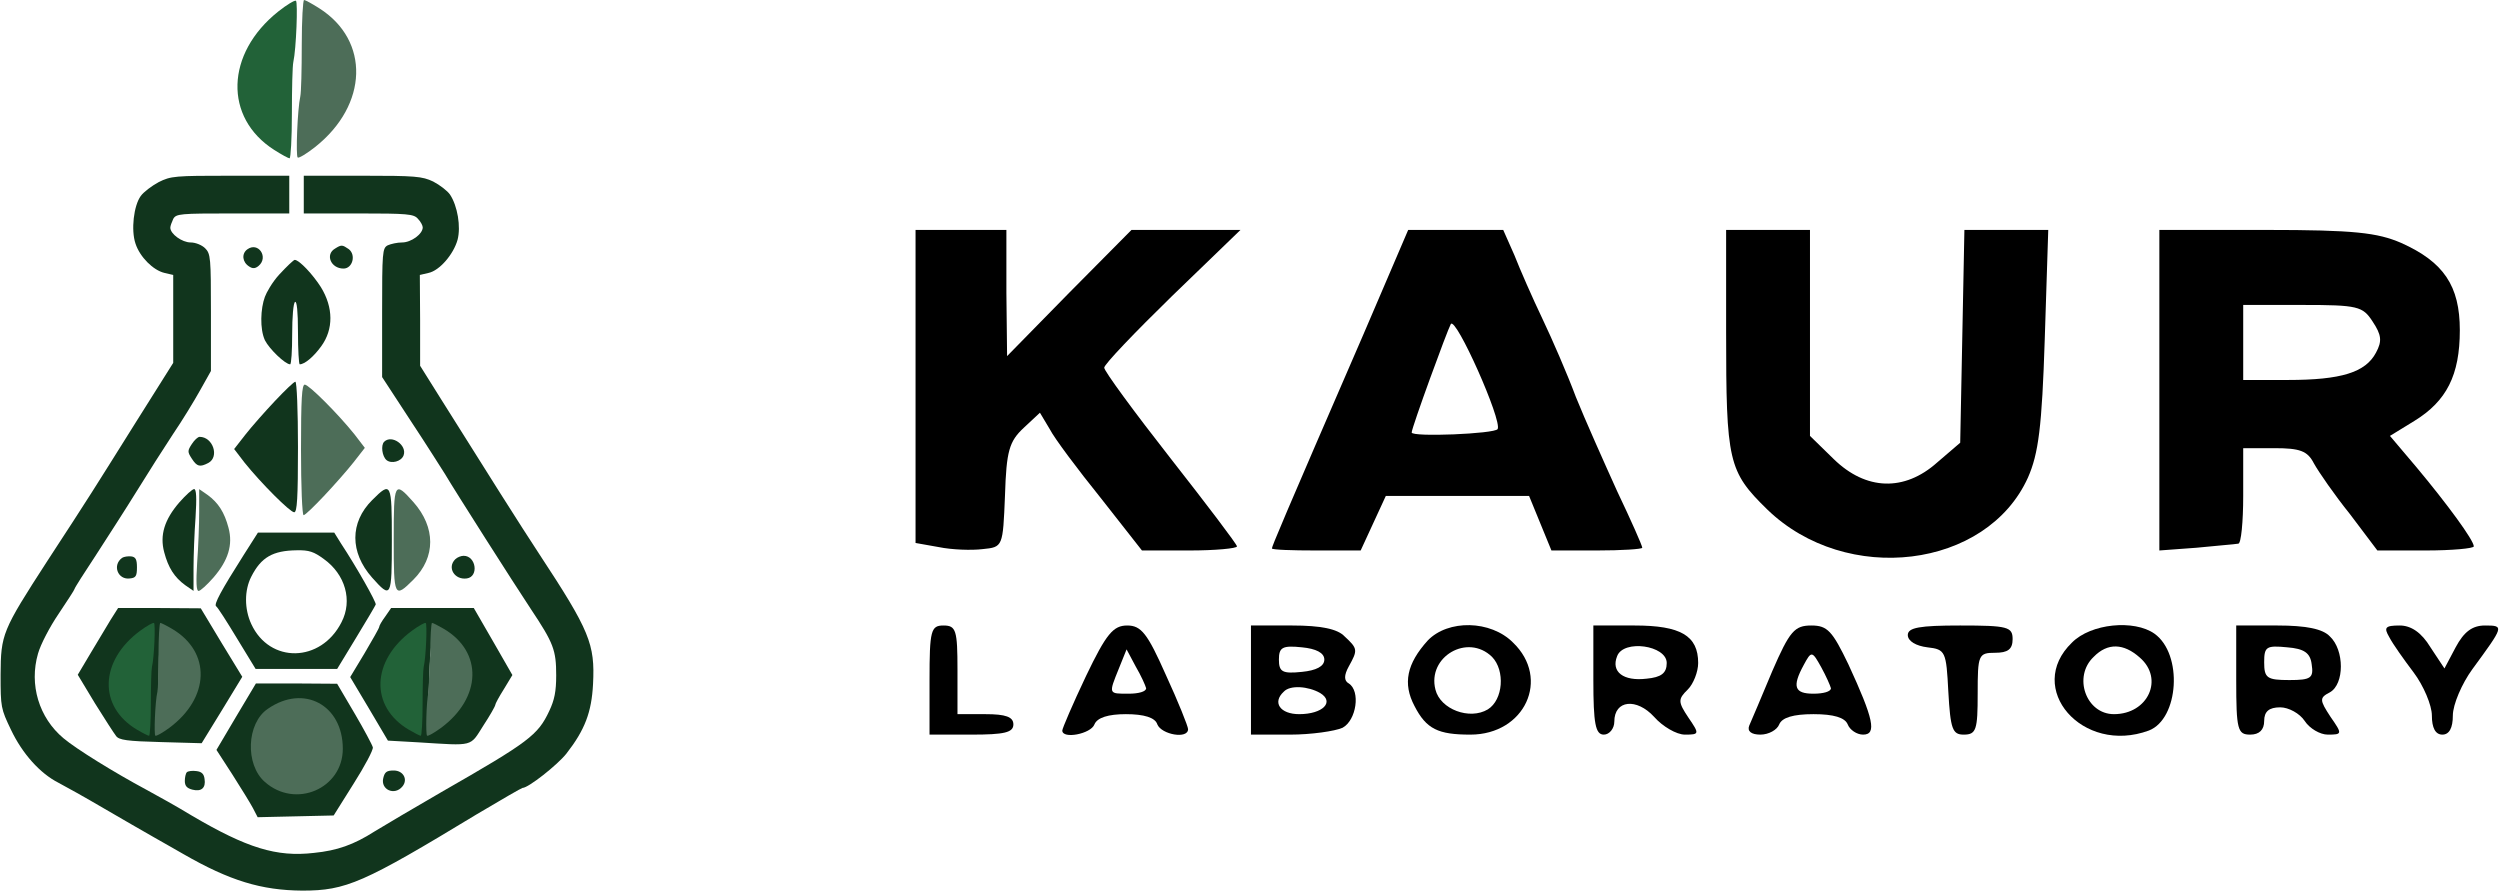 <svg width="598" height="214" viewBox="0 0 598 214" fill="none" xmlns="http://www.w3.org/2000/svg">
<path d="M66.557 2.754C53.926 12.817 53.51 28.154 65.585 35.857C67.32 36.968 68.986 37.87 69.263 37.87C69.541 37.87 69.819 33.081 69.819 27.182C69.819 21.283 69.957 15.731 70.166 14.829C70.86 11.706 71.276 0.463 70.79 0.186C70.513 -0.022 68.569 1.157 66.557 2.754Z" fill="#226238"/>
<path d="M75.444 35.116C88.075 25.053 88.491 9.716 76.415 2.013C74.68 0.902 73.015 1.52588e-05 72.737 1.52588e-05C72.46 1.52588e-05 72.182 4.789 72.182 10.688C72.182 16.587 72.043 22.139 71.835 23.041C71.141 26.164 70.725 37.407 71.21 37.684C71.488 37.892 73.431 36.713 75.444 35.116Z" fill="#4D6D58"/>
<path d="M37.964 43.561C36.298 44.463 34.355 45.92 33.661 46.892C31.996 49.182 31.302 55.012 32.412 58.274C33.453 61.466 36.645 64.658 39.352 65.283L41.434 65.769V76.248V86.797L32.481 101.024C22.349 117.194 21.655 118.374 11.314 134.197C0.488 150.923 0.21 151.686 0.141 161.402C0.141 169.175 0.21 169.522 2.639 174.588C5.346 180.279 9.579 184.998 13.952 187.219C15.548 188.052 20.406 190.758 24.778 193.326C29.15 195.894 34.633 199.017 36.923 200.335C39.213 201.654 42.336 203.389 43.863 204.291C54.967 210.676 62.532 212.966 72.317 213.036C82.796 213.036 86.891 211.231 114.026 194.783C119.856 191.313 124.783 188.468 124.992 188.468C126.38 188.468 133.32 182.985 135.471 180.279C139.913 174.588 141.509 170.355 141.856 163.623C142.342 154.046 141.092 150.923 128.947 132.462C124.783 126.147 116.108 112.406 105.143 94.917L100.493 87.491V76.595L100.424 65.769L102.506 65.283C105.143 64.728 108.474 60.841 109.446 57.371C110.279 54.248 109.446 49.252 107.642 46.545C107.017 45.643 105.213 44.255 103.616 43.422C100.979 42.173 99.383 42.034 86.683 42.034H72.664V46.545V51.056H85.711C97.509 51.056 98.967 51.195 99.938 52.305C100.632 52.999 101.118 53.971 101.118 54.387C101.118 55.983 98.342 57.996 96.191 57.996C95.011 57.996 93.484 58.343 92.721 58.69C91.471 59.384 91.402 60.286 91.402 74.791V90.198L98.203 100.608C102.02 106.368 105.629 112.128 106.392 113.308C108.891 117.541 122.91 139.541 127.004 145.718C132.417 153.837 133.042 155.503 133.042 161.541C133.042 165.427 132.626 167.44 131.376 170.077C128.67 175.837 126.588 177.433 105.629 189.44C99.175 193.187 91.957 197.421 89.598 198.878C84.601 202.07 80.645 203.458 75.093 204.014C66.14 205.055 59.062 202.834 45.945 195.13C42.544 193.048 37.548 190.272 34.98 188.884C27.346 184.79 18.254 179.168 15.201 176.601C9.302 171.673 6.942 163.762 9.094 156.336C9.718 154.115 11.939 149.882 14.021 146.828C16.103 143.705 17.838 141.068 17.838 140.86C17.838 140.651 20.128 137.043 22.974 132.74C25.75 128.437 30.191 121.566 32.759 117.402C35.327 113.238 39.213 107.131 41.365 103.869C43.585 100.608 46.5 95.819 47.888 93.321L50.456 88.74V74.791C50.456 61.674 50.387 60.703 49.068 59.384C48.305 58.621 46.778 57.996 45.598 57.996C43.585 57.996 40.74 55.983 40.74 54.457C40.74 54.04 41.087 53.138 41.434 52.375C42.128 51.125 43.03 51.056 55.661 51.056H69.194V46.545V42.034H55.106C41.85 42.034 40.879 42.103 37.964 43.561Z" fill="#11351D"/>
<path d="M59.131 59.662C57.743 60.703 57.951 62.715 59.617 63.756C60.45 64.311 61.074 64.242 61.838 63.617C64.336 61.535 61.768 57.718 59.131 59.662Z" fill="#11351D"/>
<path d="M80.159 59.453C77.73 60.841 79.118 64.242 82.172 64.242C84.323 64.242 85.225 60.98 83.421 59.592C81.894 58.551 81.686 58.482 80.159 59.453Z" fill="#11351D"/>
<path d="M66.834 65.63C65.099 67.504 63.711 70.028 63.364 71C62.323 73.776 62.115 78.677 63.364 81.384C64.405 83.466 68.222 87.144 69.402 87.144C69.68 87.144 69.888 83.882 69.888 79.926C69.888 75.832 70.166 72.431 70.582 72.223C70.998 71.945 71.276 74.513 71.276 79.441C71.276 83.674 71.484 87.144 71.692 87.144C72.872 87.144 75.024 85.34 76.828 82.841C79.812 78.747 79.743 73.542 76.759 68.684C74.815 65.63 71.623 62.229 70.513 62.16C70.235 62.16 68.639 63.687 66.834 65.63Z" fill="#11351D"/>
<path d="M65.793 95.888C63.434 98.387 60.242 101.996 58.715 103.939L56.008 107.409L58.507 110.671C62.462 115.598 69.402 122.538 70.374 122.538C71.068 122.538 71.276 119.137 71.276 106.923C71.276 98.317 70.999 91.308 70.651 91.308C70.305 91.308 68.153 93.39 65.793 95.888Z" fill="#11351D"/>
<path d="M77.483 118.65C79.842 116.151 83.034 112.542 84.561 110.599L87.268 107.129L84.769 103.867C80.814 98.94 73.874 92 72.902 92C72.208 92 72 95.401 72 107.615C72 116.221 72.278 123.23 72.624 123.23C72.972 123.23 75.123 121.148 77.483 118.65Z" fill="#4D6D58"/>
<path d="M45.876 106.229C44.835 107.825 44.835 108.103 45.876 109.699C47.125 111.642 47.819 111.781 49.831 110.74C52.538 109.283 50.942 104.494 47.749 104.494C47.333 104.494 46.5 105.257 45.876 106.229Z" fill="#11351D"/>
<path d="M91.888 105.674C91.055 106.507 91.402 109.144 92.443 110.046C93.623 111.018 95.982 110.393 96.537 108.936C97.44 106.507 93.692 103.869 91.888 105.674Z" fill="#11351D"/>
<path d="M42.891 120.178C39.352 124.273 38.172 128.021 39.283 132.115C40.254 135.793 41.712 138.084 44.279 139.957L46.292 141.345V135.932C46.292 132.948 46.5 127.465 46.778 123.718C47.055 119.137 46.986 116.986 46.431 116.986C46.014 116.986 44.418 118.443 42.891 120.178Z" fill="#11351D"/>
<path d="M51.045 138.167C54.584 134.072 55.764 130.325 54.654 126.23C53.682 122.552 52.225 120.262 49.657 118.388L47.644 117V122.413C47.644 125.397 47.436 130.88 47.158 134.628C46.881 139.208 46.95 141.359 47.505 141.359C47.922 141.359 49.518 139.902 51.045 138.167Z" fill="#4D6D58"/>
<path d="M94.178 129.131C94.178 142.872 94.317 143.219 98.897 138.639C104.241 133.295 104.241 126.147 98.897 120.109C94.317 114.973 94.178 115.251 94.178 129.131Z" fill="#4D6D58"/>
<path d="M93.727 129.144C93.727 115.403 93.588 115.056 89.008 119.636C83.664 124.98 83.664 132.128 89.008 138.166C93.588 143.302 93.727 143.024 93.727 129.144Z" fill="#11351D"/>
<path d="M58.298 132.74C52.885 141.276 51.081 144.607 51.705 145.024C52.052 145.232 54.273 148.702 56.702 152.727L61.144 160.014H70.86H80.645L85.156 152.588C87.654 148.494 89.736 144.954 89.875 144.607C90.083 144.121 85.295 135.655 81.547 129.964L79.951 127.396H70.79H61.699L58.298 132.74ZM77.453 133.711C82.588 137.39 84.393 143.636 81.686 148.841C76.759 158.557 64.475 158.765 60.103 149.257C58.437 145.648 58.437 141.207 60.103 137.945C62.462 133.295 65.238 131.699 70.998 131.629C73.913 131.56 75.093 131.976 77.453 133.711Z" fill="#11351D"/>
<path d="M29.22 133.434C26.791 135.169 28.179 138.778 31.093 138.361C32.481 138.222 32.759 137.806 32.759 135.724C32.759 133.85 32.481 133.226 31.371 133.087C30.608 133.017 29.636 133.156 29.22 133.434Z" fill="#11351D"/>
<path d="M108.891 133.781C106.878 135.793 108.752 138.778 111.667 138.361C114.582 137.945 113.888 132.948 110.903 132.948C110.279 132.948 109.377 133.295 108.891 133.781Z" fill="#11351D"/>
<path d="M26.444 148.285C25.472 149.882 23.321 153.49 21.655 156.266L18.601 161.402L22.696 168.203C24.986 171.881 27.276 175.421 27.762 176.045C28.456 177.017 30.399 177.295 38.45 177.503L48.235 177.78L53.093 169.869L57.951 161.888L52.954 153.699L48.027 145.509L38.172 145.44H28.248L26.444 148.285ZM41.018 151.061C46.431 155.295 48.027 163.553 44.557 169.383C43.1 171.951 39.907 174.588 38.311 174.588C38.103 174.588 37.964 168.967 37.964 162.096C37.964 155.225 38.242 149.604 38.589 149.604C38.866 149.604 39.977 150.229 41.018 151.061Z" fill="#11351D"/>
<path d="M92.165 147.453C91.332 148.563 90.708 149.673 90.708 149.951C90.708 150.229 89.112 153.005 87.238 156.197L83.768 161.957L88.279 169.522L92.79 177.156L100.146 177.572C113.471 178.405 112.361 178.683 115.623 173.547C117.219 171.118 118.468 168.897 118.468 168.62C118.468 168.342 119.37 166.676 120.55 164.803L122.563 161.471L117.982 153.49L113.332 145.44H103.478H93.553L92.165 147.453ZM106.739 152.449C108.058 153.976 109.446 156.128 109.932 157.099C111.25 160.014 111.042 165.288 109.446 168.273C108.127 170.91 104.449 174.588 103.131 174.588C102.784 174.588 102.506 172.02 102.506 168.828C102.506 160.708 103.339 149.604 103.894 149.604C104.172 149.604 105.49 150.853 106.739 152.449Z" fill="#11351D"/>
<path d="M56.494 171.396L51.775 179.377L55.592 185.276C57.674 188.537 59.895 192.146 60.519 193.326L61.63 195.477L70.721 195.269L79.812 195.061L84.601 187.427C87.238 183.263 89.32 179.377 89.181 178.752C89.043 178.197 87.099 174.519 84.809 170.632L80.645 163.553L70.929 163.484H61.213L56.494 171.396Z" fill="#11351D"/>
<path d="M44.696 184.72C44.418 184.998 44.21 185.97 44.21 186.802C44.21 187.982 44.696 188.537 46.014 188.884C48.166 189.44 49.276 188.468 48.929 186.317C48.79 185.137 48.235 184.582 46.986 184.443C46.014 184.304 44.973 184.443 44.696 184.72Z" fill="#11351D"/>
<path d="M91.68 186.108C90.986 188.884 94.386 190.411 96.26 188.121C97.648 186.455 96.468 184.304 94.178 184.304C92.512 184.304 92.027 184.651 91.68 186.108Z" fill="#11351D"/>
<path d="M98.558 150.856C88.775 158.061 88.452 169.043 97.805 174.559C99.149 175.354 100.439 176 100.654 176C100.869 176 101.084 172.571 101.084 168.347C101.084 164.124 101.192 160.148 101.353 159.502C101.891 157.266 102.213 149.216 101.837 149.017C101.622 148.868 100.117 149.713 98.558 150.856Z" fill="#226238"/>
<path d="M105.442 174.144C115.225 166.939 115.548 155.957 106.195 150.441C104.851 149.646 103.561 149 103.346 149C103.131 149 102.916 152.429 102.916 156.653C102.5 161 102.661 164.854 102.5 165.5C101.962 167.736 101.787 175.784 102.163 175.983C102.378 176.132 103.883 175.287 105.442 174.144Z" fill="#4D6D58"/>
<path d="M33.558 150.856C23.775 158.061 23.452 169.043 32.806 174.559C34.149 175.354 35.439 176 35.654 176C35.869 176 36.084 172.571 36.084 168.347C36.084 164.124 36.192 160.148 36.353 159.502C36.891 157.266 37.213 149.216 36.837 149.017C36.622 148.868 35.117 149.713 33.558 150.856Z" fill="#226238"/>
<path d="M40.442 174.144C50.225 166.939 50.548 155.957 41.194 150.441C39.851 149.646 38.561 149 38.346 149C38.131 149 37.916 152.429 37.916 156.653C37.916 160.876 37.808 164.852 37.647 165.498C37.109 167.734 36.787 175.784 37.163 175.983C37.378 176.132 38.883 175.287 40.442 174.144Z" fill="#4D6D58"/>
<path d="M64.08 169.539C58.96 172.967 58.594 182.888 63.349 187.037C70.663 193.532 82 188.661 82 179.1C82 168.637 72.674 163.586 64.08 169.539Z" fill="#4D6D58"/>
<path d="M219 92.521V129.879L224.516 130.858C227.692 131.511 232.372 131.674 235.046 131.348C239.893 130.858 239.893 130.858 240.395 118.46C240.729 107.856 241.397 105.572 244.907 102.309L248.752 98.72L251.092 102.636C252.262 104.92 257.778 112.261 263.293 119.112L273.155 131.674H284.521C290.705 131.674 295.887 131.184 295.887 130.695C295.887 130.206 288.699 120.744 280.008 109.651C271.316 98.557 264.129 88.769 264.129 87.953C264.129 87.138 271.484 79.47 280.342 70.824L296.722 55H283.685H270.648L255.772 70.008L240.896 85.18L240.729 70.008V55H229.864H219V92.521Z" fill="black"/>
<path d="M326.14 79.96C306.751 124.659 304.244 130.695 304.244 131.184C304.244 131.511 309.091 131.674 314.774 131.674H325.472L328.48 125.148L331.489 118.623H348.538H365.754L368.428 125.148L371.102 131.674H381.967C387.984 131.674 392.831 131.348 392.831 131.021C392.831 130.532 390.157 124.496 386.814 117.481C383.638 110.466 379.125 100.352 376.952 94.968C374.947 89.585 371.269 81.102 368.929 76.208C366.589 71.314 363.581 64.462 362.243 61.036L359.569 55H348.203H336.837L326.14 79.96ZM358.232 102.636C357.563 103.778 337.673 104.593 337.673 103.451C337.673 102.309 346.198 78.981 347.033 77.513C348.203 75.555 359.402 100.678 358.232 102.636Z" fill="black"/>
<path d="M412.888 79.307C412.888 110.466 413.39 112.75 422.75 121.886C441.637 140.157 475.233 136.079 485.095 114.218C487.602 108.509 488.438 102.146 489.106 81.102L489.942 55H479.913H469.885L469.383 80.449L468.882 105.898L463.366 110.629C455.51 117.644 446.317 117.318 438.629 109.814L432.946 104.267V79.633V55H422.917H412.888V79.307Z" fill="black"/>
<path d="M516.518 93.337V131.674L525.377 131.021C530.057 130.532 534.57 130.206 535.405 130.043C536.074 130.043 536.575 124.822 536.575 118.623V107.203H544.097C550.114 107.203 551.953 107.856 553.457 110.792C554.627 112.913 558.471 118.46 562.149 123.028L568.667 131.674H580.2C586.552 131.674 591.733 131.184 591.733 130.695C591.733 129.227 585.382 120.581 578.027 111.771L571.676 104.267L577.526 100.678C585.215 95.947 588.39 89.748 588.39 78.981C588.39 68.377 584.546 62.667 574.35 58.1C568.667 55.653 563.152 55 542.091 55H516.518V93.337ZM567.497 76.86C569.67 80.123 569.837 81.591 568.333 84.365C565.826 89.095 559.976 90.89 547.273 90.89H536.575V81.917V72.945H550.783C563.987 72.945 565.157 73.271 567.497 76.86Z" fill="black"/>
<path d="M222.343 162.67V175.721H232.372C240.228 175.721 242.4 175.231 242.4 173.273C242.4 171.479 240.562 170.826 235.715 170.826H229.029V160.223C229.029 150.761 228.695 149.619 225.686 149.619C222.677 149.619 222.343 150.761 222.343 162.67Z" fill="black"/>
<path d="M259.783 161.691C256.608 168.379 254.1 174.252 254.1 174.742C254.1 176.862 260.953 175.557 261.789 173.273C262.458 171.642 265.132 170.826 269.311 170.826C273.656 170.826 276.331 171.642 276.832 173.273C277.835 175.72 284.187 176.862 284.187 174.415C284.187 173.763 281.847 167.89 278.838 161.364C274.492 151.576 272.988 149.619 269.645 149.619C266.302 149.619 264.631 151.576 259.783 161.691ZM274.158 164.627C274.158 165.443 272.319 165.932 269.979 165.932C265.132 165.932 265.132 166.095 267.639 159.896L269.478 155.328L271.651 159.407C272.988 161.691 273.991 163.975 274.158 164.627Z" fill="black"/>
<path d="M299.23 162.67V175.721H308.59C313.604 175.721 319.287 174.905 321.126 174.089C324.469 172.295 325.471 165.28 322.63 163.485C321.46 162.833 321.46 161.528 322.63 159.407C324.803 155.492 324.803 155.165 321.627 152.229C319.956 150.434 315.944 149.619 309.091 149.619H299.23V162.67ZM316.78 157.776C316.78 159.407 314.774 160.386 311.431 160.712C306.751 161.201 305.915 160.712 305.915 157.776C305.915 154.839 306.751 154.35 311.431 154.839C314.774 155.165 316.78 156.144 316.78 157.776ZM315.777 165.769C319.287 167.89 316.446 170.826 310.763 170.826C306.25 170.826 304.244 168.053 307.085 165.443C308.59 163.812 312.936 164.138 315.777 165.769Z" fill="black"/>
<path d="M341.517 153.208C336.503 158.754 335.5 163.485 338.342 168.869C341.183 174.415 344.025 175.721 351.713 175.721C364.751 175.721 370.935 162.343 361.909 153.697C356.56 148.314 346.365 148.151 341.517 153.208ZM356.895 157.123C360.07 160.386 359.569 167.401 355.892 169.684C351.546 172.295 344.526 169.684 343.356 164.954C341.35 157.123 351.045 151.413 356.895 157.123Z" fill="black"/>
<path d="M381.131 162.67C381.131 173.11 381.632 175.721 383.638 175.721C384.975 175.721 386.145 174.252 386.145 172.621C386.145 167.401 391.494 166.911 395.672 171.479C397.678 173.763 401.021 175.721 403.027 175.721C406.537 175.721 406.537 175.557 403.863 171.642C401.355 167.89 401.355 167.237 403.695 164.954C405.033 163.648 406.203 160.712 406.203 158.591C406.203 152.066 402.024 149.619 390.992 149.619H381.131V162.67ZM398.681 158.591C398.681 161.038 397.344 162.017 393.834 162.343C388.318 162.996 385.309 160.712 386.814 156.96C388.318 152.882 398.681 154.35 398.681 158.591Z" fill="black"/>
<path d="M423.92 160.549C421.413 166.585 418.905 172.458 418.404 173.6C417.902 174.905 418.905 175.721 421.078 175.721C423.084 175.721 425.09 174.579 425.591 173.273C426.26 171.642 428.934 170.826 433.781 170.826C438.628 170.826 441.303 171.642 441.971 173.273C442.473 174.579 444.144 175.721 445.649 175.721C448.991 175.721 448.156 171.968 442.139 158.918C438.294 150.924 437.124 149.619 433.28 149.619C429.268 149.619 428.098 150.924 423.92 160.549ZM437.96 164.627C437.96 165.443 436.121 165.932 433.781 165.932C429.268 165.932 428.6 164.301 431.441 159.081C433.28 155.655 433.447 155.655 435.62 159.57C436.79 161.691 437.793 163.975 437.96 164.627Z" fill="black"/>
<path d="M456.346 151.903C456.346 153.371 458.352 154.513 461.026 154.839C465.372 155.329 465.539 155.818 466.04 165.443C466.542 174.415 467.043 175.721 469.718 175.721C472.726 175.721 473.061 174.579 473.061 165.932C473.061 156.634 473.228 156.144 477.239 156.144C480.248 156.144 481.418 155.329 481.418 152.882C481.418 149.945 480.248 149.619 468.882 149.619C459.188 149.619 456.346 150.108 456.346 151.903Z" fill="black"/>
<path d="M495.625 153.697C484.259 164.627 498.132 180.615 514.011 174.742C521.198 171.968 522.201 156.47 515.348 151.576C510.501 148.151 500.138 149.129 495.625 153.697ZM511.838 157.286C517.688 162.343 513.844 170.826 505.654 170.826C498.968 170.826 495.792 161.854 500.807 157.123C504.149 153.697 507.994 153.86 511.838 157.286Z" fill="black"/>
<path d="M534.904 162.67C534.904 174.579 535.239 175.721 538.247 175.721C540.42 175.721 541.59 174.579 541.59 172.458C541.59 170.174 542.76 169.195 545.434 169.195C547.44 169.195 550.114 170.663 551.285 172.458C552.455 174.252 554.962 175.721 556.8 175.721C560.31 175.721 560.31 175.557 557.469 171.479C554.795 167.401 554.795 166.911 557.302 165.606C560.812 163.648 560.812 155.492 557.302 152.229C555.63 150.434 551.619 149.619 544.766 149.619H534.904V162.67ZM552.956 158.918C553.457 162.18 552.789 162.67 547.607 162.67C542.259 162.67 541.59 162.18 541.59 158.428C541.59 154.676 542.092 154.35 547.106 154.839C551.117 155.165 552.622 156.144 552.956 158.918Z" fill="black"/>
<path d="M571.509 152.392C572.345 154.023 575.019 157.776 577.359 160.875C579.699 163.975 581.705 168.706 581.705 171.153C581.705 174.089 582.54 175.721 584.212 175.721C585.883 175.721 586.719 174.089 586.719 171.153C586.719 168.543 588.892 163.485 591.399 160.059C598.921 149.782 599.088 149.619 594.408 149.619C591.399 149.619 589.393 151.087 587.388 154.839L584.713 159.896L581.37 154.839C579.197 151.25 576.69 149.619 574.016 149.619C570.506 149.619 570.172 150.108 571.509 152.392Z" fill="black"/>
</svg>
